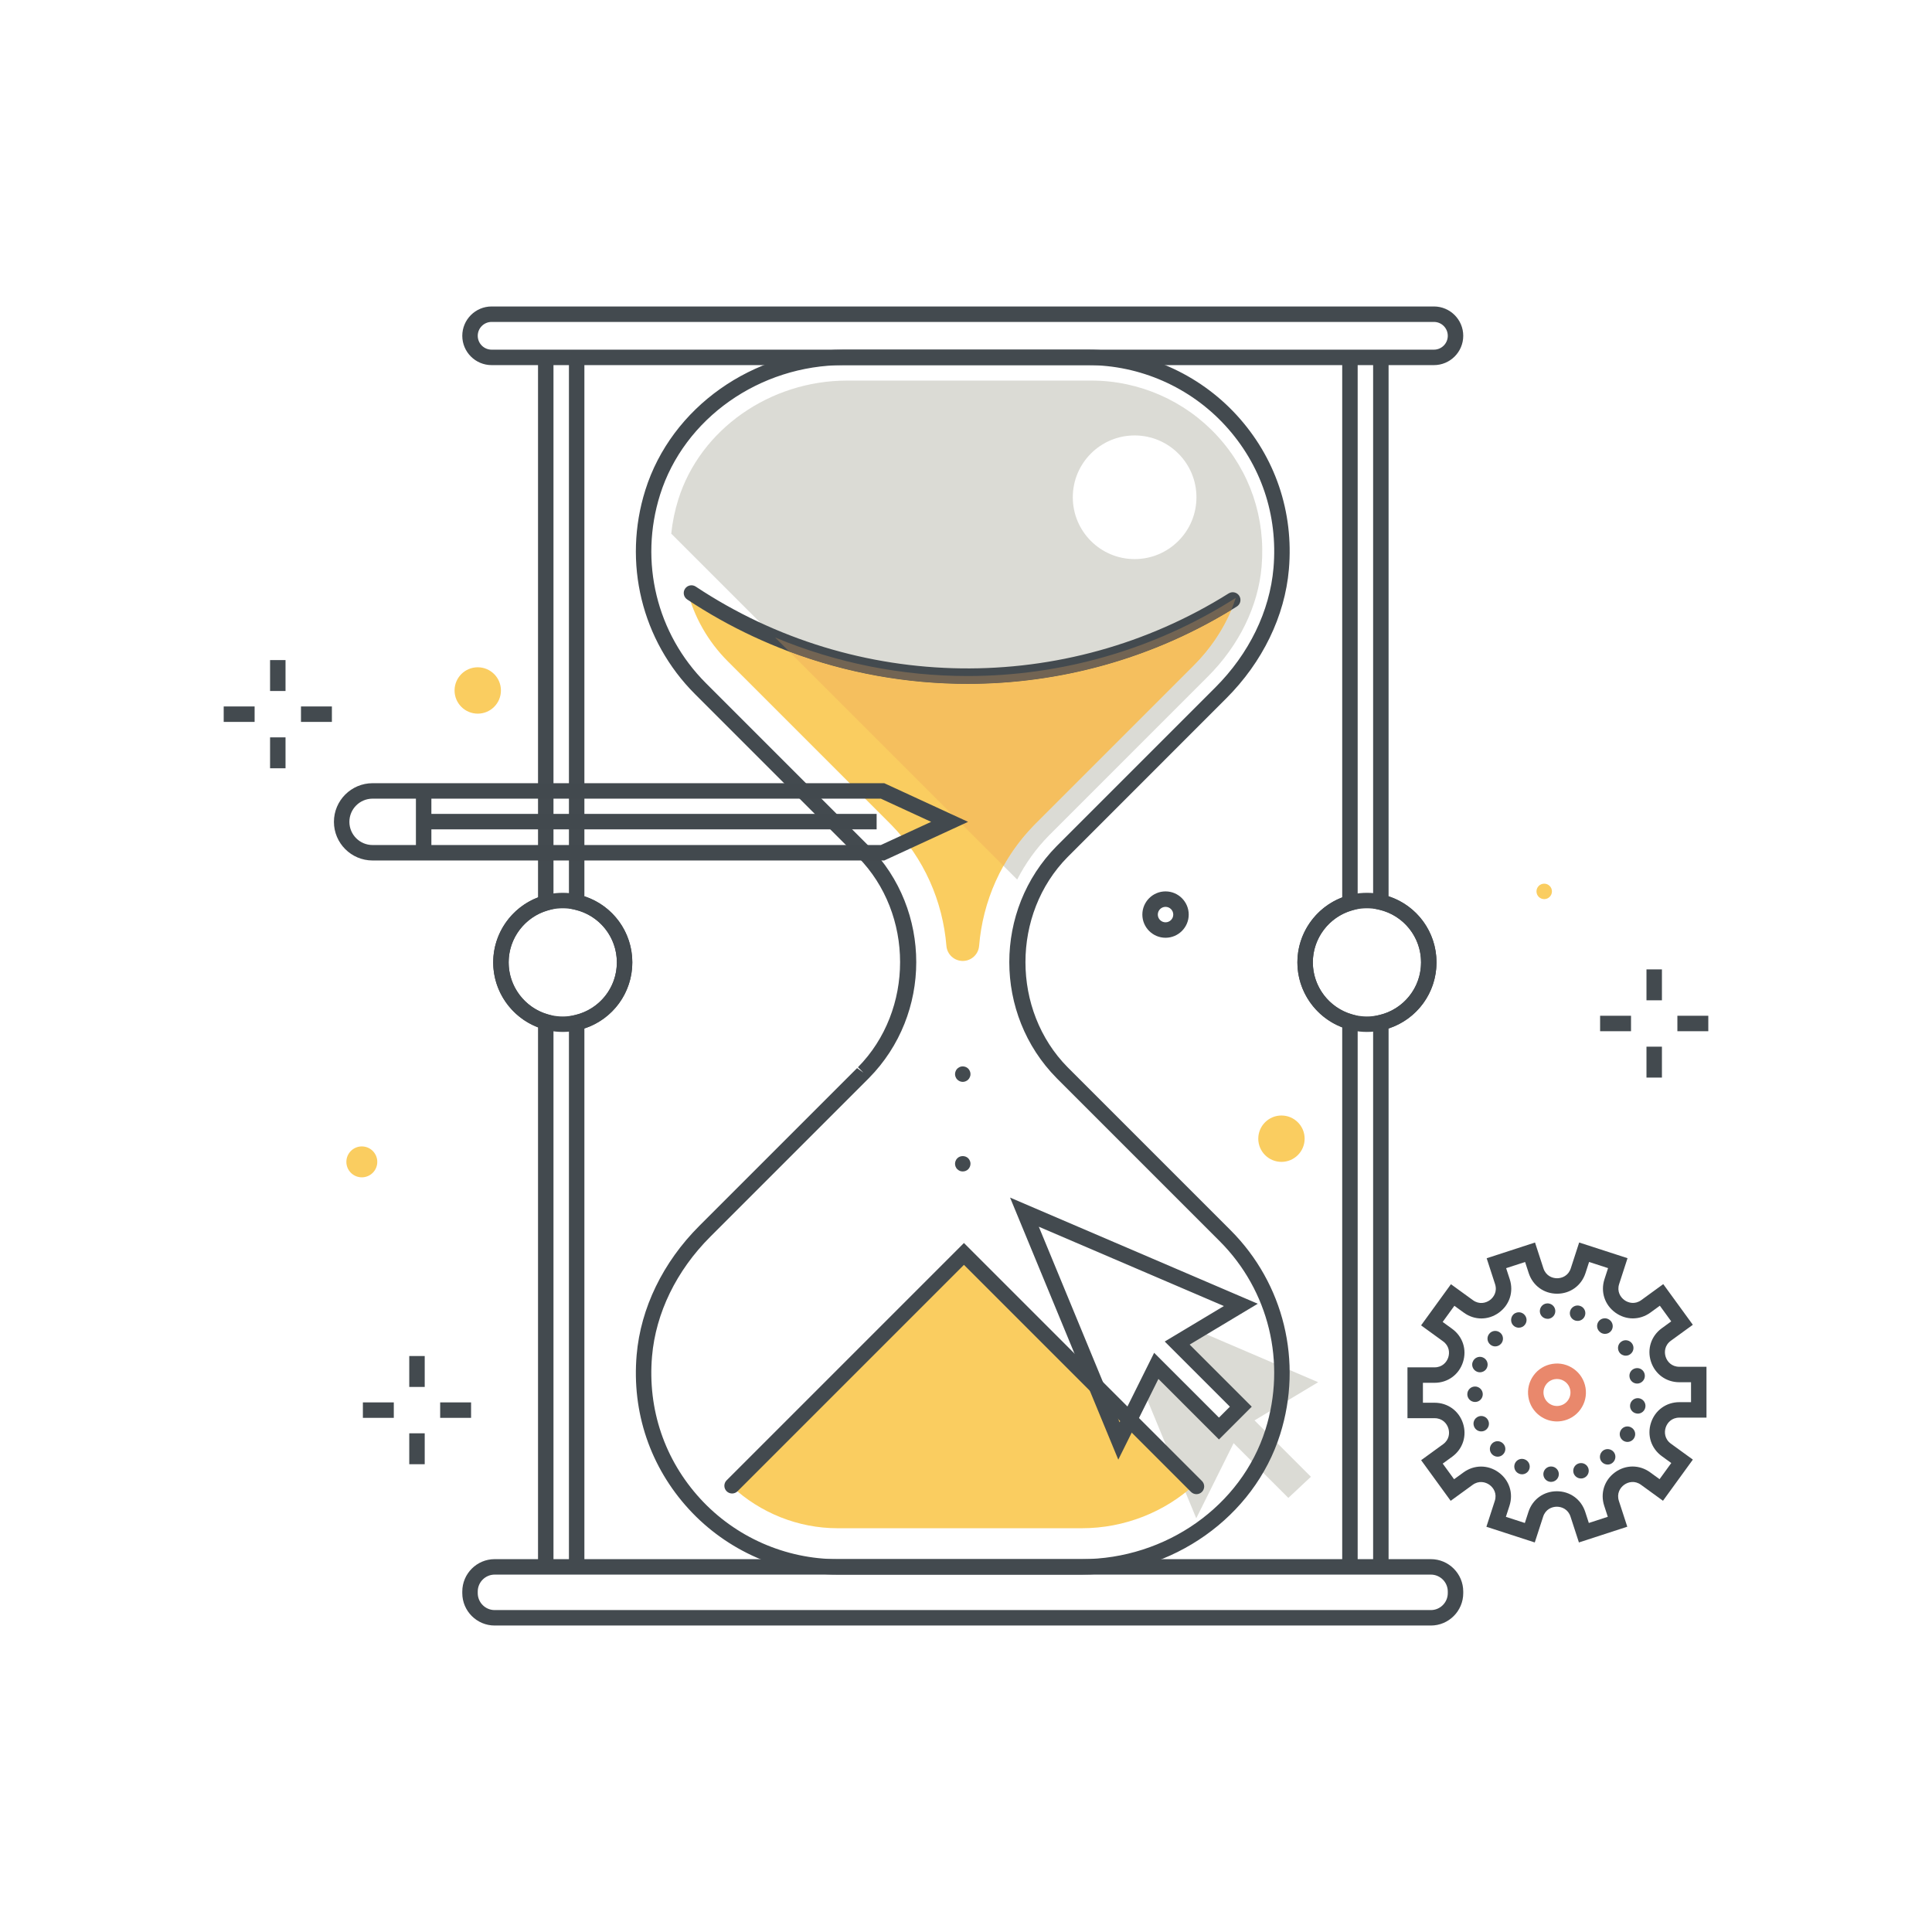 <svg xmlns="http://www.w3.org/2000/svg" width="250" height="250" viewBox="0 0 250 250">
  <g fill="none" fill-rule="evenodd">
    <polyline fill="#DBDBD5" points="170.568 178.858 155.003 172.188 152.33 173.792 160.562 182.024 157.733 184.852 149.623 176.741 147.998 180.008 154.795 196.468 159.629 186.747 166.709 193.828 169.632 191.094 162.336 183.798 170.568 178.858"/>
    <path fill="#DBDBD5" d="M146.82,72.346 C142.401,72.346 138.82,68.764 138.82,64.346 C138.82,59.928 142.401,56.346 146.82,56.346 C151.238,56.346 154.82,59.928 154.82,64.346 C154.82,68.764 151.238,72.346 146.82,72.346 M157.525,56.413 C153.346,51.859 147.408,49.247 141.231,49.247 L109.631,49.247 C99.611,49.247 90.624,55.565 87.777,64.613 C87.316,66.078 87.013,67.565 86.859,69.052 L131.623,113.816 C132.676,111.754 134.049,109.819 135.752,108.092 L156.304,87.54 C160.34,83.503 162.807,78.455 163.25,73.325 C163.793,67.036 161.76,61.03 157.525,56.413"/>
    <path fill="#FACD60" d="M115.281 106.68C119.602 111.06 121.995 116.662 122.465 122.396 122.556 123.499 123.474 124.346 124.581 124.346 125.688 124.346 126.607 123.499 126.697 122.395 127.167 116.663 129.558 111.064 133.875 106.688L134.016 106.546 154.436 86.126C157.014 83.547 158.874 80.527 159.914 77.359 138.24 91.188 110.278 90.849 88.916 76.339 89.792 79.77 91.568 82.966 94.17 85.568L115.281 106.68M139.986 197.753C145.556 197.753 150.765 195.619 154.58 192.103L124.734 162.257 94.672 192.319C98.379 195.779 103.287 197.753 108.386 197.753L139.986 197.753"/>
    <path fill="#434A4F" d="M109.177,47.246 C98.293,47.246 88.522,54.141 85.415,64.012 C82.691,72.673 84.961,82.016 91.341,88.396 L112.45,109.505 C120.602,117.77 120.602,131.23 112.441,139.503 L112.32,139.625 L91.899,160.046 C87.53,164.416 84.858,169.905 84.374,175.502 C83.783,182.356 86.001,188.904 90.62,193.939 C95.175,198.905 101.651,201.753 108.386,201.753 L139.986,201.753 C150.871,201.753 160.642,194.859 163.748,184.988 C166.473,176.328 164.203,166.984 157.822,160.603 L136.727,139.508 C128.562,131.23 128.562,117.77 136.722,109.497 L136.844,109.374 L157.264,88.954 C161.633,84.585 164.305,79.096 164.79,73.497 C165.381,66.643 163.164,60.096 158.544,55.061 C153.989,50.095 147.512,47.246 140.777,47.246 L109.177,47.246 M139.986,203.753 L108.386,203.753 C101.092,203.753 94.079,200.669 89.145,195.291 C84.143,189.838 81.742,182.749 82.382,175.33 C82.905,169.264 85.783,163.334 90.485,158.632 L110.906,138.211 L111.729,138.801 L111.017,138.099 C118.289,130.727 118.289,118.273 111.017,110.901 L110.906,110.788 L89.927,89.81 C83.018,82.901 80.558,72.786 83.507,63.412 C86.873,52.716 97.429,45.246 109.177,45.246 L140.777,45.246 C148.072,45.246 155.084,48.331 160.019,53.709 C165.021,59.162 167.422,66.251 166.782,73.669 C166.257,79.737 163.379,85.667 158.678,90.368 L138.146,110.902 C130.876,118.273 130.876,130.727 138.146,138.099 L159.236,159.189 C166.146,166.099 168.606,176.215 165.656,185.588 C162.291,196.283 151.735,203.753 139.986,203.753"/>
    <path fill="#434A4F" d="M64.011 203.753C62.803 203.753 61.82 204.737 61.82 205.945L61.82 206.151C61.82 207.36 62.803 208.343 64.011 208.343L185.152 208.343C186.36 208.343 187.343 207.36 187.343 206.151L187.343 205.945C187.343 204.737 186.36 203.753 185.152 203.753L64.011 203.753zM185.152 210.343L64.011 210.343C61.7 210.343 59.82 208.463 59.82 206.151L59.82 205.945C59.82 203.634 61.7 201.753 64.011 201.753L185.152 201.753C187.463 201.753 189.343 203.634 189.343 205.945L189.343 206.151C189.343 208.463 187.463 210.343 185.152 210.343zM63.615 41.657C62.625 41.657 61.82 42.462 61.82 43.452 61.82 44.441 62.625 45.246 63.615 45.246L185.549 45.246C186.539 45.246 187.343 44.441 187.343 43.452 187.343 42.462 186.539 41.657 185.549 41.657L63.615 41.657zM185.549 47.246L63.615 47.246C61.522 47.246 59.82 45.544 59.82 43.452 59.82 41.36 61.522 39.657 63.615 39.657L185.549 39.657C187.641 39.657 189.343 41.36 189.343 43.452 189.343 45.544 187.641 47.246 185.549 47.246zM125.198 88.492C112.533 88.492 99.879 84.844 88.922 77.57 88.461 77.264 88.336 76.643 88.642 76.183 88.948 75.723 89.569 75.597 90.028 75.904 110.799 89.694 137.866 90.042 158.985 76.788 159.452 76.494 160.069 76.636 160.363 77.104 160.657 77.572 160.515 78.189 160.047 78.483 149.406 85.162 137.296 88.492 125.198 88.492M154.822 193.344C154.566 193.344 154.31 193.247 154.115 193.052L124.734 163.671 95.439 192.966C95.048 193.356 94.415 193.356 94.025 192.966 93.634 192.575 93.634 191.942 94.025 191.552L124.734 160.843 155.529 191.637C155.919 192.028 155.919 192.661 155.529 193.052 155.333 193.247 155.078 193.344 154.822 193.344M124.58 151.584C124.45 151.584 124.32 151.564 124.2 151.514 124.08 151.464 123.97 151.384 123.87 151.294 123.69 151.114 123.58 150.854 123.58 150.584 123.58 150.454 123.61 150.323 123.66 150.204 123.71 150.084 123.78 149.974 123.87 149.884 124.25 149.504 124.91 149.504 125.291 149.884 125.38 149.974 125.45 150.084 125.5 150.204 125.56 150.323 125.58 150.454 125.58 150.584 125.58 150.854 125.47 151.114 125.291 151.294 125.1 151.484 124.85 151.584 124.58 151.584M124.58 139.994C124.32 139.994 124.06 139.884 123.87 139.694 123.78 139.604 123.71 139.494 123.66 139.374 123.61 139.254 123.58 139.124 123.58 138.994 123.58 138.864 123.61 138.734 123.66 138.604 123.71 138.484 123.78 138.374 123.87 138.284 123.97 138.194 124.08 138.124 124.2 138.064 124.57 137.914 125.01 138.004 125.291 138.284 125.38 138.374 125.45 138.484 125.5 138.604 125.56 138.734 125.58 138.864 125.58 138.994 125.58 139.124 125.56 139.254 125.5 139.374 125.45 139.494 125.38 139.604 125.291 139.694 125.1 139.884 124.84 139.994 124.58 139.994"/>
    <path fill="#E1C9AF" d="M129.848,112.041 L129.847,112.04 C130.874,110.208 132.147,108.479 133.664,106.904 C132.146,108.479 130.875,110.209 129.848,112.041 M133.669,106.898 C133.673,106.894 133.677,106.89 133.681,106.886 C133.677,106.89 133.673,106.894 133.669,106.898 M133.692,106.875 C133.695,106.871 133.699,106.867 133.703,106.864 C133.699,106.867 133.695,106.871 133.692,106.875 M133.717,106.849 C133.721,106.845 133.724,106.842 133.727,106.838 C133.724,106.842 133.72,106.845 133.717,106.849 M133.746,106.819 C133.748,106.817 133.751,106.814 133.753,106.811 C133.751,106.814 133.748,106.817 133.746,106.819 M133.77,106.795 C133.772,106.793 133.774,106.79 133.776,106.788 C133.774,106.79 133.772,106.792 133.77,106.795 M133.822,106.741 C133.824,106.739 133.826,106.737 133.827,106.736 C133.826,106.738 133.824,106.739 133.822,106.741 M133.846,106.717 C133.848,106.715 133.849,106.713 133.851,106.711 C133.849,106.713 133.848,106.715 133.846,106.717"/>
    <path fill="#F5BF5E" d="M129.847,112.04 L102.122,84.316 C109.544,87.099 117.369,88.492 125.198,88.492 C137.024,88.492 148.861,85.31 159.327,78.928 C158.235,81.521 156.585,83.977 154.436,86.126 L134.016,106.546 L133.875,106.688 C133.867,106.696 133.859,106.703 133.851,106.711 C133.849,106.713 133.848,106.715 133.846,106.717 C133.84,106.723 133.833,106.729 133.827,106.736 C133.826,106.737 133.824,106.739 133.822,106.741 C133.814,106.749 133.807,106.757 133.799,106.765 C133.791,106.773 133.784,106.78 133.776,106.788 C133.774,106.79 133.772,106.793 133.77,106.795 C133.764,106.8 133.759,106.806 133.753,106.811 C133.751,106.814 133.748,106.817 133.746,106.819 C133.74,106.826 133.733,106.832 133.727,106.838 C133.724,106.842 133.721,106.845 133.717,106.849 C133.712,106.854 133.708,106.859 133.703,106.864 C133.699,106.867 133.695,106.871 133.692,106.875 C133.688,106.878 133.685,106.882 133.681,106.886 C133.677,106.89 133.673,106.894 133.669,106.898 C133.667,106.9 133.666,106.902 133.664,106.904 C132.147,108.479 130.874,110.208 129.847,112.04"/>
    <path fill="#726453" d="M125.198,88.492 C117.369,88.492 109.544,87.099 102.122,84.316 L100.296,82.489 C108.255,85.814 116.73,87.476 125.206,87.476 C137.274,87.476 149.342,84.105 159.914,77.359 C159.741,77.887 159.545,78.41 159.327,78.928 C148.861,85.31 137.024,88.492 125.198,88.492"/>
    <path fill="#434A4F" d="M71.62 202.35L69.62 202.35 69.62 132.938C66.169 131.623 63.82 128.269 63.82 124.531 63.82 120.795 66.169 117.441 69.62 116.125L69.62 46.529 71.62 46.529 71.62 117.6 70.894 117.807C67.907 118.661 65.82 121.426 65.82 124.531 65.82 127.637 67.907 130.403 70.894 131.257L71.62 131.464 71.62 202.35M75.62 202.35L73.62 202.35 73.62 131.525 74.395 131.346C77.589 130.611 79.82 127.808 79.82 124.531 79.82 121.255 77.589 118.452 74.395 117.717L73.62 117.538 73.62 46.529 75.62 46.529 75.62 115.983C79.308 117.179 81.82 120.588 81.82 124.531 81.82 128.475 79.308 131.884 75.62 133.081L75.62 202.35"/>
    <path fill="#434A4F" d="M72.82 117.531C68.96 117.531 65.82 120.672 65.82 124.531 65.82 128.391 68.96 131.531 72.82 131.531 76.679 131.531 79.82 128.391 79.82 124.531 79.82 120.672 76.679 117.531 72.82 117.531zM72.82 133.531C67.857 133.531 63.82 129.494 63.82 124.531 63.82 119.569 67.857 115.531 72.82 115.531 77.783 115.531 81.82 119.569 81.82 124.531 81.82 129.494 77.783 133.531 72.82 133.531zM175.682 202.35L173.682 202.35 173.682 132.938C170.232 131.623 167.882 128.269 167.882 124.531 167.882 120.794 170.232 117.44 173.682 116.125L173.682 46.529 175.682 46.529 175.682 117.6 174.957 117.807C171.969 118.661 169.882 121.426 169.882 124.531 169.882 127.637 171.969 130.403 174.957 131.257L175.682 131.464 175.682 202.35M179.682 202.35L177.682 202.35 177.682 131.525 178.458 131.346C181.652 130.611 183.882 127.808 183.882 124.531 183.882 121.255 181.652 118.452 178.458 117.717L177.682 117.538 177.682 46.529 179.682 46.529 179.682 115.983C183.371 117.179 185.882 120.588 185.882 124.531 185.882 128.475 183.371 131.884 179.682 133.081L179.682 202.35"/>
    <path fill="#434A4F" d="M176.882,117.531 C173.023,117.531 169.882,120.672 169.882,124.531 C169.882,128.391 173.023,131.531 176.882,131.531 C180.742,131.531 183.882,128.391 183.882,124.531 C183.882,120.672 180.742,117.531 176.882,117.531 Z M176.882,133.531 C171.919,133.531 167.882,129.494 167.882,124.531 C167.882,119.569 171.919,115.531 176.882,115.531 C181.845,115.531 185.882,119.569 185.882,124.531 C185.882,129.494 181.845,133.531 176.882,133.531 Z"/>
    <polygon fill="#434A4F" points="213.053 129.439 215.053 129.439 215.053 125.439 213.053 125.439"/>
    <polygon fill="#434A4F" points="213.053 139.439 215.053 139.439 215.053 135.439 213.053 135.439"/>
    <polygon fill="#434A4F" points="217.053 133.439 221.053 133.439 221.053 131.439 217.053 131.439"/>
    <polygon fill="#434A4F" points="207.053 133.439 211.053 133.439 211.053 131.439 207.053 131.439"/>
    <polygon fill="#434A4F" points="52.958 179.469 54.958 179.469 54.958 175.469 52.958 175.469"/>
    <polygon fill="#434A4F" points="52.958 189.469 54.958 189.469 54.958 185.469 52.958 185.469"/>
    <polygon fill="#434A4F" points="56.957 183.469 60.957 183.469 60.957 181.469 56.957 181.469"/>
    <polygon fill="#434A4F" points="46.957 183.469 50.957 183.469 50.957 181.469 46.957 181.469"/>
    <polygon fill="#434A4F" points="34.947 89.415 36.947 89.415 36.947 85.415 34.947 85.415"/>
    <polygon fill="#434A4F" points="34.947 99.415 36.947 99.415 36.947 95.415 34.947 95.415"/>
    <polygon fill="#434A4F" points="38.947 93.415 42.947 93.415 42.947 91.415 38.947 91.415"/>
    <polygon fill="#434A4F" points="28.947 93.415 32.947 93.415 32.947 91.415 28.947 91.415"/>
    <path fill="#434A4F" d="M134.422 158.738L144.874 184.047 149.346 175.051 157.734 183.438 159.148 182.024 150.717 173.593 158.371 169.001 134.422 158.738zM144.706 188.878L130.702 154.967 162.753 168.703 153.942 173.99 161.976 182.024 157.734 186.266 149.899 178.432 144.706 188.878zM194.86 196.278L197.314 197.074 197.78 195.638C198.306 194.016 199.749 192.968 201.454 192.968L201.455 192.968C203.159 192.968 204.6 194.014 205.127 195.635L205.594 197.072 208.048 196.273 207.582 194.838C207.054 193.217 207.604 191.521 208.983 190.518 210.363 189.516 212.145 189.515 213.525 190.517L214.747 191.404 216.262 189.316 215.04 188.428C213.661 187.427 213.109 185.732 213.635 184.11 214.162 182.489 215.604 181.441 217.309 181.44L218.819 181.44 218.818 178.859 217.307 178.86 217.306 178.86C215.602 178.86 214.161 177.813 213.633 176.192 213.106 174.571 213.657 172.875 215.036 171.873L216.256 170.985 214.784 168.959 213.562 169.847C212.184 170.85 210.402 170.851 209.022 169.849 207.642 168.847 207.09 167.153 207.617 165.531L208.083 164.094 205.628 163.298 205.163 164.735C204.636 166.357 203.194 167.405 201.489 167.406L201.488 167.406C199.784 167.406 198.342 166.359 197.815 164.738L197.347 163.302 194.893 164.1 195.361 165.536C195.888 167.157 195.338 168.853 193.959 169.855 192.581 170.858 190.797 170.859 189.418 169.857L188.196 168.97 186.68 171.058 187.903 171.946C189.282 172.947 189.833 174.642 189.307 176.263 188.782 177.885 187.339 178.933 185.635 178.934L184.125 178.935 184.126 181.515 185.636 181.514 185.637 181.514C187.342 181.514 188.784 182.561 189.311 184.182 189.838 185.803 189.288 187.499 187.909 188.501L186.687 189.389 188.159 191.412 189.38 190.525C190.759 189.523 192.542 189.522 193.921 190.524 195.301 191.525 195.852 193.22 195.326 194.841L194.86 196.278zM198.599 199.594L192.34 197.563 193.423 194.224C193.732 193.275 193.276 192.526 192.747 192.142 192.218 191.757 191.363 191.555 190.556 192.142L187.717 194.206 183.894 188.948 186.733 186.884C187.54 186.297 187.611 185.423 187.409 184.801 187.207 184.179 186.635 183.514 185.637 183.514L185.636 183.514 182.126 183.516 182.125 176.936 185.634 176.934C186.631 176.934 187.203 176.269 187.405 175.646 187.607 175.024 187.535 174.15 186.727 173.564L183.887 171.502 187.752 166.177 190.593 168.239C191.402 168.825 192.253 168.623 192.784 168.238 193.312 167.853 193.768 167.104 193.458 166.155L192.374 162.817 198.63 160.781 199.717 164.119C200.026 165.068 200.833 165.406 201.488 165.406L201.489 165.406C202.143 165.406 202.952 165.067 203.26 164.117L204.343 160.779 210.602 162.809 209.519 166.148C209.21 167.097 209.667 167.846 210.197 168.231 210.727 168.615 211.581 168.816 212.386 168.23L215.225 166.165 219.051 171.426 216.211 173.49C215.405 174.077 215.333 174.951 215.536 175.573 215.738 176.195 216.309 176.86 217.306 176.86L217.307 176.86 220.818 176.858 220.819 183.439 217.309 183.44C216.311 183.44 215.74 184.105 215.538 184.728 215.335 185.35 215.408 186.224 216.215 186.81L219.055 188.872 215.19 194.198 212.349 192.135C211.542 191.549 210.688 191.751 210.16 192.136 209.63 192.521 209.175 193.27 209.484 194.219L210.57 197.556 204.311 199.592 203.225 196.254C202.917 195.305 202.108 194.968 201.454 194.968 200.799 194.968 199.991 195.306 199.682 196.255L198.599 199.594z"/>
    <path fill="#E9886C" d="M201.475,178.44 C201.383,178.44 201.29,178.448 201.196,178.462 C200.735,178.536 200.331,178.784 200.057,179.162 C199.493,179.942 199.667,181.036 200.448,181.6 C200.826,181.875 201.292,181.986 201.748,181.911 C202.208,181.838 202.612,181.589 202.886,181.211 C203.16,180.833 203.27,180.372 203.196,179.911 C203.123,179.45 202.874,179.046 202.496,178.773 L202.496,178.772 C202.195,178.554 201.84,178.44 201.475,178.44 Z M201.464,183.934 C200.681,183.934 199.92,183.689 199.274,183.22 C198.463,182.634 197.93,181.766 197.772,180.778 C197.615,179.79 197.851,178.8 198.438,177.989 C199.025,177.178 199.892,176.645 200.88,176.488 C201.864,176.327 202.858,176.566 203.669,177.153 C204.48,177.74 205.013,178.607 205.171,179.595 C205.329,180.584 205.092,181.574 204.505,182.385 C203.918,183.195 203.051,183.728 202.063,183.886 C201.863,183.918 201.663,183.934 201.464,183.934 Z"/>
    <path fill="#434A4F" d="M199.26 169.774C199.2 169.224 199.59 168.724 200.14 168.664 200.69 168.604 201.19 168.994 201.25 169.544 201.31 170.094 200.92 170.584 200.37 170.654L200.26 170.654C199.76 170.654 199.32 170.284 199.26 169.774zM203.89 170.894C203.35 170.754 203.03 170.214 203.17 169.674 203.31 169.144 203.86 168.823 204.39 168.964 204.93 169.094 205.25 169.644 205.11 170.174 204.99 170.634 204.59 170.924 204.14 170.924L203.89 170.894zM195.65 171.274C195.4 170.784 195.58 170.174 196.07 169.914L196.07 169.924C196.56 169.664 197.16 169.854 197.42 170.344 197.68 170.823 197.49 171.434 197 171.694 196.85 171.764 196.7 171.804 196.541 171.804 196.18 171.804 195.83 171.614 195.65 171.274zM207.1 172.414L207.08 172.404 207.08 172.394C206.63 172.073 206.53 171.454 206.85 171.004 207.17 170.554 207.8 170.454 208.25 170.774L208.27 170.794 208.28 170.794C208.72 171.124 208.82 171.744 208.5 172.194 208.3 172.464 208 172.604 207.69 172.604 207.48 172.604 207.28 172.544 207.1 172.414zM192.83 173.974C192.41 173.614 192.36 172.984 192.73 172.564 193.09 172.144 193.72 172.104 194.14 172.464 194.56 172.823 194.6 173.464 194.24 173.874 194.041 174.104 193.76 174.224 193.48 174.224 193.25 174.224 193.02 174.144 192.83 173.974zM209.53 174.974C209.23 174.504 209.36 173.884 209.83 173.584 210.291 173.284 210.91 173.424 211.21 173.884 211.51 174.344 211.38 174.964 210.91 175.264 210.75 175.374 210.56 175.424 210.37 175.424 210.041 175.424 209.72 175.264 209.53 174.974zM191.16 177.514C190.64 177.323 190.37 176.754 190.56 176.234L190.57 176.234C190.75 175.714 191.33 175.444 191.84 175.634 192.36 175.823 192.63 176.394 192.44 176.914 192.3 177.323 191.91 177.573 191.5 177.573 191.39 177.573 191.27 177.554 191.16 177.514zM210.87 178.234C210.75 177.694 211.1 177.164 211.64 177.054 212.18 176.934 212.71 177.284 212.82 177.823 212.94 178.364 212.59 178.894 212.05 179.014L211.84 179.034C211.38 179.034 210.96 178.704 210.87 178.234zM189.87 180.434C189.86 179.884 190.3 179.424 190.85 179.414 191.4 179.404 191.86 179.844 191.87 180.394 191.88 180.944 191.45 181.404 190.9 181.414L190.87 181.414C190.33 181.414 189.88 180.984 189.87 180.434zM211.76 182.904C211.22 182.814 210.85 182.304 210.94 181.764 211.03 181.214 211.541 180.844 212.09 180.934 212.63 181.024 213 181.544 212.91 182.084 212.83 182.573 212.41 182.924 211.93 182.924L211.76 182.904zM190.75 184.604C190.53 184.094 190.78 183.514 191.291 183.304 191.8 183.094 192.38 183.334 192.59 183.844 192.81 184.354 192.56 184.944 192.05 185.154 191.93 185.204 191.8 185.224 191.67 185.224 191.28 185.224 190.91 184.994 190.75 184.604zM210.08 186.444C209.61 186.154 209.45 185.544 209.73 185.073 210.01 184.594 210.62 184.434 211.1 184.724 211.58 185.004 211.74 185.614 211.45 186.094 211.27 186.404 210.93 186.584 210.59 186.584 210.42 186.584 210.24 186.534 210.08 186.444zM193.07 188.184C192.68 187.784 192.7 187.154 193.1 186.764 193.5 186.384 194.13 186.404 194.51 186.804 194.9 187.204 194.88 187.834 194.48 188.214 194.291 188.404 194.041 188.494 193.791 188.494 193.53 188.494 193.26 188.384 193.07 188.184zM207.24 189.134C206.9 188.704 206.98 188.073 207.41 187.724 207.85 187.384 208.47 187.464 208.82 187.894 209.16 188.323 209.08 188.954 208.65 189.294 208.47 189.444 208.25 189.514 208.03 189.514 207.74 189.514 207.44 189.384 207.24 189.134zM196.52 190.674C196.02 190.444 195.81 189.844 196.041 189.344 196.28 188.844 196.87 188.634 197.37 188.874 197.87 189.104 198.09 189.704 197.85 190.204 197.68 190.564 197.32 190.774 196.95 190.774 196.8 190.774 196.66 190.744 196.52 190.674zM203.62 190.614C203.46 190.084 203.76 189.524 204.291 189.364 204.82 189.204 205.38 189.494 205.541 190.024 205.7 190.554 205.4 191.114 204.87 191.274 204.78 191.304 204.68 191.314 204.58 191.314 204.15 191.314 203.76 191.044 203.62 190.614zM200.64 191.754C200.09 191.714 199.68 191.244 199.71 190.684 199.76 190.134 200.23 189.724 200.78 189.764 201.33 189.804 201.75 190.274 201.71 190.823 201.67 191.354 201.23 191.754 200.71 191.754L200.64 191.754zM150.82 117.346C150.268 117.346 149.82 117.795 149.82 118.346 149.82 118.898 150.268 119.346 150.82 119.346 151.372 119.346 151.82 118.898 151.82 118.346 151.82 117.795 151.372 117.346 150.82 117.346zM150.82 121.346C149.166 121.346 147.82 120.001 147.82 118.346 147.82 116.692 149.166 115.346 150.82 115.346 152.474 115.346 153.82 116.692 153.82 118.346 153.82 120.001 152.474 121.346 150.82 121.346z"/>
    <path fill="#FACD60" d="M168.82 147.346C168.82 149.003 167.477 150.346 165.82 150.346 164.163 150.346 162.82 149.003 162.82 147.346 162.82 145.689 164.163 144.346 165.82 144.346 167.477 144.346 168.82 145.689 168.82 147.346M198.82 115.346C198.82 114.794 199.267 114.346 199.82 114.346 200.372 114.346 200.82 114.794 200.82 115.346 200.82 115.898 200.372 116.346 199.82 116.346 199.267 116.346 198.82 115.898 198.82 115.346M48.82 150.346C48.82 151.451 47.924 152.346 46.82 152.346 45.715 152.346 44.82 151.451 44.82 150.346 44.82 149.242 45.715 148.346 46.82 148.346 47.924 148.346 48.82 149.242 48.82 150.346M64.82 89.346C64.82 91.003 63.477 92.346 61.82 92.346 60.163 92.346 58.82 91.003 58.82 89.346 58.82 87.689 60.163 86.346 61.82 86.346 63.477 86.346 64.82 87.689 64.82 89.346"/>
    <path fill="#42494E" d="M48.21,103.346 C46.555,103.346 45.21,104.692 45.21,106.346 C45.21,108.001 46.555,109.346 48.21,109.346 L113.985,109.346 L120.491,106.346 L113.985,103.346 L48.21,103.346 Z M48.21,111.346 C45.453,111.346 43.21,109.103 43.21,106.346 C43.21,103.59 45.453,101.346 48.21,101.346 L114.424,101.346 L125.266,106.346 L114.424,111.346 L48.21,111.346 Z"/>
    <polygon fill="#42494E" points="53.82 110.346 55.82 110.346 55.82 102.748 53.82 102.748"/>
    <polygon fill="#42494E" points="54.82 107.318 113.436 107.318 113.436 105.318 54.82 105.318"/>
  </g>
</svg>
